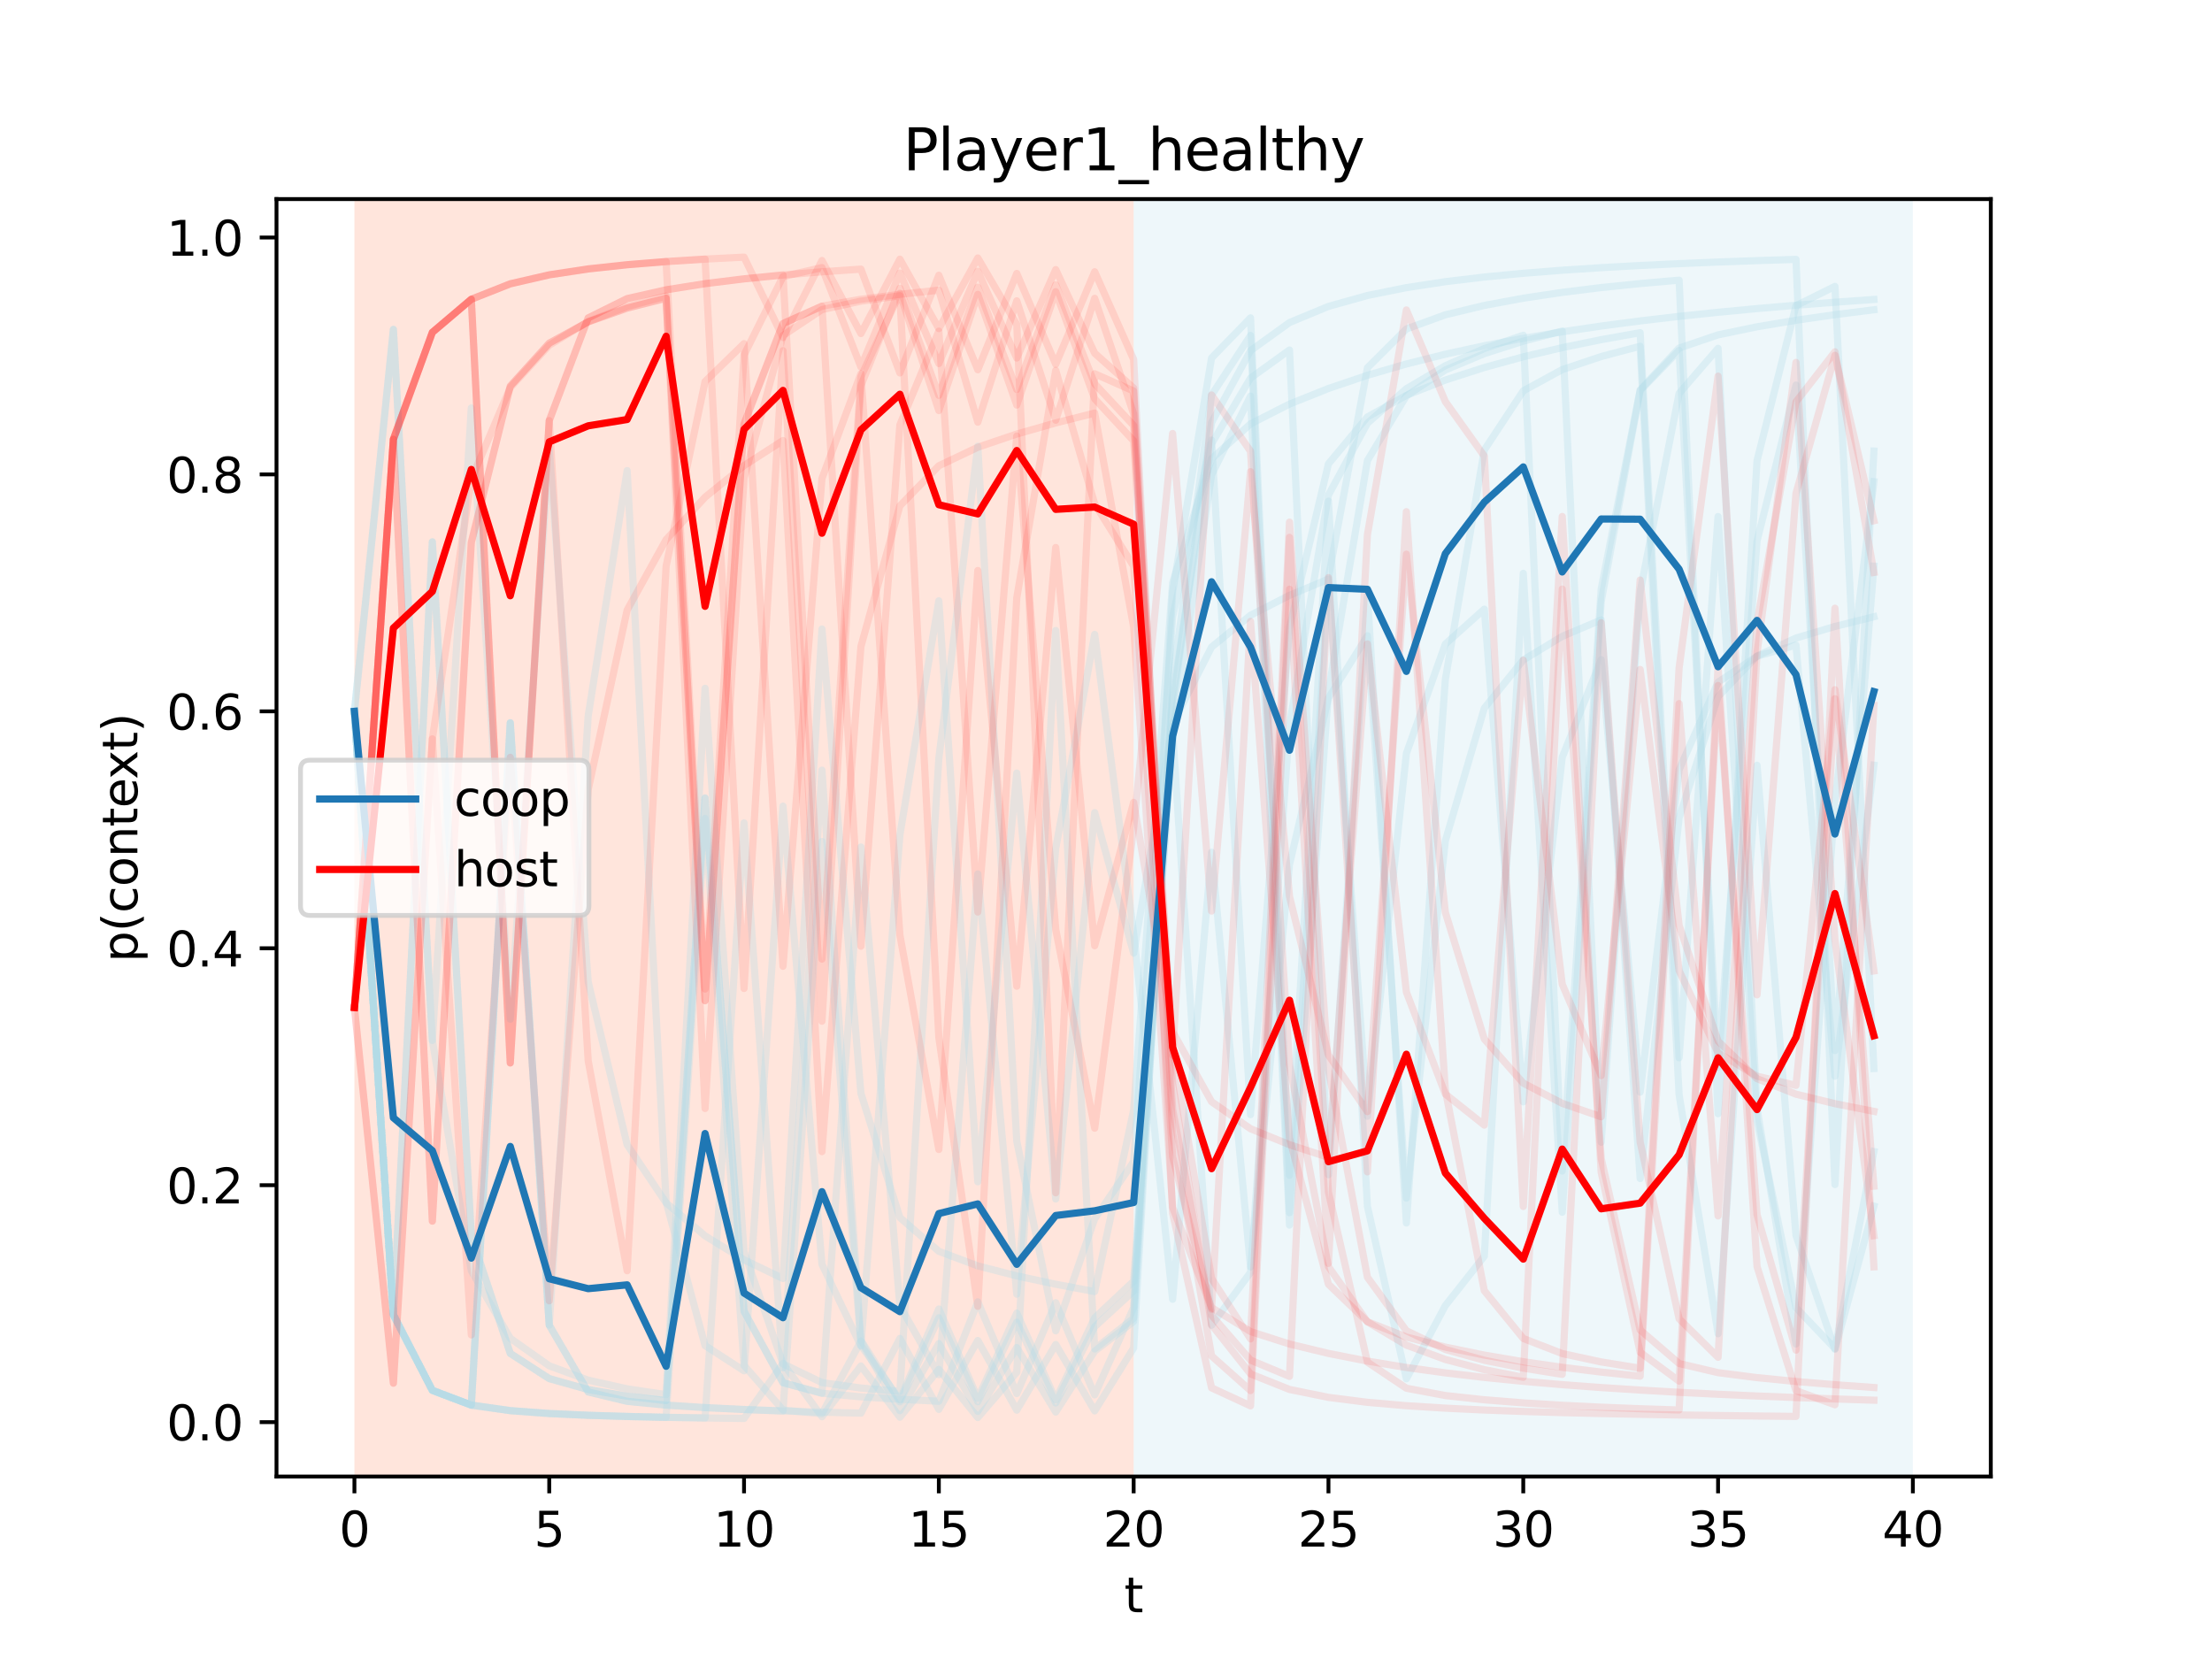 <?xml version="1.0" encoding="utf-8" standalone="no"?>
<!DOCTYPE svg PUBLIC "-//W3C//DTD SVG 1.1//EN"
  "http://www.w3.org/Graphics/SVG/1.1/DTD/svg11.dtd">
<svg height="345.6pt" version="1.1" viewBox="0 0 460.8 345.6" width="460.8pt" xmlns="http://www.w3.org/2000/svg" xmlns:xlink="http://www.w3.org/1999/xlink">
 <defs>
  <style type="text/css">*{stroke-linecap:butt;stroke-linejoin:round;}</style>
 </defs>
 <g id="figure_1">
  <g id="patch_1">
   <path d="M 0 345.6 
L 460.8 345.6 
L 460.8 0 
L 0 0 
z
" style="fill:#ffffff;"/>
  </g>
  <g id="axes_1">
   <g id="patch_2">
    <path d="M 57.6 307.584 
L 414.72 307.584 
L 414.72 41.472 
L 57.6 41.472 
z
" style="fill:#ffffff;"/>
   </g>
   <g id="patch_3">
    <path clip-path="url(#pda329b5244)" d="M 73.833 307.584 
L 73.833 41.472 
L 236.16 41.472 
L 236.16 307.584 
z
" style="fill:#ff7f50;opacity:0.2;"/>
   </g>
   <g id="patch_4">
    <path clip-path="url(#pda329b5244)" d="M 236.16 307.584 
L 236.16 41.472 
L 398.487 41.472 
L 398.487 307.584 
z
" style="fill:#add8e6;opacity:0.2;"/>
   </g>
   <g id="matplotlib.axis_1">
    <g id="xtick_1">
     <g id="line2d_1">
      <defs>
       <path d="M 0 0 
L 0 3.5 
" id="ma92efd632b" style="stroke:#000000;stroke-width:0.8;"/>
      </defs>
      <g>
       <use style="stroke:#000000;stroke-width:0.8;" x="73.833" xlink:href="#ma92efd632b" y="307.584"/>
      </g>
     </g>
     <g id="text_1">
      <!-- 0 -->
      <g transform="translate(70.651 322.182)scale(0.1 -0.1)">
       <defs>
        <path d="M 2034 4250 
Q 1547 4250 1301 3770 
Q 1056 3291 1056 2328 
Q 1056 1369 1301 889 
Q 1547 409 2034 409 
Q 2525 409 2770 889 
Q 3016 1369 3016 2328 
Q 3016 3291 2770 3770 
Q 2525 4250 2034 4250 
z
M 2034 4750 
Q 2819 4750 3233 4129 
Q 3647 3509 3647 2328 
Q 3647 1150 3233 529 
Q 2819 -91 2034 -91 
Q 1250 -91 836 529 
Q 422 1150 422 2328 
Q 422 3509 836 4129 
Q 1250 4750 2034 4750 
z
" id="DejaVuSans-30" transform="scale(0.016)"/>
       </defs>
       <use xlink:href="#DejaVuSans-30"/>
      </g>
     </g>
    </g>
    <g id="xtick_2">
     <g id="line2d_2">
      <g>
       <use style="stroke:#000000;stroke-width:0.8;" x="114.415" xlink:href="#ma92efd632b" y="307.584"/>
      </g>
     </g>
     <g id="text_2">
      <!-- 5 -->
      <g transform="translate(111.233 322.182)scale(0.1 -0.1)">
       <defs>
        <path d="M 691 4666 
L 3169 4666 
L 3169 4134 
L 1269 4134 
L 1269 2991 
Q 1406 3038 1543 3061 
Q 1681 3084 1819 3084 
Q 2600 3084 3056 2656 
Q 3513 2228 3513 1497 
Q 3513 744 3044 326 
Q 2575 -91 1722 -91 
Q 1428 -91 1123 -41 
Q 819 9 494 109 
L 494 744 
Q 775 591 1075 516 
Q 1375 441 1709 441 
Q 2250 441 2565 725 
Q 2881 1009 2881 1497 
Q 2881 1984 2565 2268 
Q 2250 2553 1709 2553 
Q 1456 2553 1204 2497 
Q 953 2441 691 2322 
L 691 4666 
z
" id="DejaVuSans-35" transform="scale(0.016)"/>
       </defs>
       <use xlink:href="#DejaVuSans-35"/>
      </g>
     </g>
    </g>
    <g id="xtick_3">
     <g id="line2d_3">
      <g>
       <use style="stroke:#000000;stroke-width:0.8;" x="154.996" xlink:href="#ma92efd632b" y="307.584"/>
      </g>
     </g>
     <g id="text_3">
      <!-- 10 -->
      <g transform="translate(148.634 322.182)scale(0.1 -0.1)">
       <defs>
        <path d="M 794 531 
L 1825 531 
L 1825 4091 
L 703 3866 
L 703 4441 
L 1819 4666 
L 2450 4666 
L 2450 531 
L 3481 531 
L 3481 0 
L 794 0 
L 794 531 
z
" id="DejaVuSans-31" transform="scale(0.016)"/>
       </defs>
       <use xlink:href="#DejaVuSans-31"/>
       <use x="63.623" xlink:href="#DejaVuSans-30"/>
      </g>
     </g>
    </g>
    <g id="xtick_4">
     <g id="line2d_4">
      <g>
       <use style="stroke:#000000;stroke-width:0.8;" x="195.578" xlink:href="#ma92efd632b" y="307.584"/>
      </g>
     </g>
     <g id="text_4">
      <!-- 15 -->
      <g transform="translate(189.216 322.182)scale(0.1 -0.1)">
       <use xlink:href="#DejaVuSans-31"/>
       <use x="63.623" xlink:href="#DejaVuSans-35"/>
      </g>
     </g>
    </g>
    <g id="xtick_5">
     <g id="line2d_5">
      <g>
       <use style="stroke:#000000;stroke-width:0.8;" x="236.16" xlink:href="#ma92efd632b" y="307.584"/>
      </g>
     </g>
     <g id="text_5">
      <!-- 20 -->
      <g transform="translate(229.798 322.182)scale(0.1 -0.1)">
       <defs>
        <path d="M 1228 531 
L 3431 531 
L 3431 0 
L 469 0 
L 469 531 
Q 828 903 1448 1529 
Q 2069 2156 2228 2338 
Q 2531 2678 2651 2914 
Q 2772 3150 2772 3378 
Q 2772 3750 2511 3984 
Q 2250 4219 1831 4219 
Q 1534 4219 1204 4116 
Q 875 4013 500 3803 
L 500 4441 
Q 881 4594 1212 4672 
Q 1544 4750 1819 4750 
Q 2544 4750 2975 4387 
Q 3406 4025 3406 3419 
Q 3406 3131 3298 2873 
Q 3191 2616 2906 2266 
Q 2828 2175 2409 1742 
Q 1991 1309 1228 531 
z
" id="DejaVuSans-32" transform="scale(0.016)"/>
       </defs>
       <use xlink:href="#DejaVuSans-32"/>
       <use x="63.623" xlink:href="#DejaVuSans-30"/>
      </g>
     </g>
    </g>
    <g id="xtick_6">
     <g id="line2d_6">
      <g>
       <use style="stroke:#000000;stroke-width:0.8;" x="276.742" xlink:href="#ma92efd632b" y="307.584"/>
      </g>
     </g>
     <g id="text_6">
      <!-- 25 -->
      <g transform="translate(270.379 322.182)scale(0.1 -0.1)">
       <use xlink:href="#DejaVuSans-32"/>
       <use x="63.623" xlink:href="#DejaVuSans-35"/>
      </g>
     </g>
    </g>
    <g id="xtick_7">
     <g id="line2d_7">
      <g>
       <use style="stroke:#000000;stroke-width:0.8;" x="317.324" xlink:href="#ma92efd632b" y="307.584"/>
      </g>
     </g>
     <g id="text_7">
      <!-- 30 -->
      <g transform="translate(310.961 322.182)scale(0.1 -0.1)">
       <defs>
        <path d="M 2597 2516 
Q 3050 2419 3304 2112 
Q 3559 1806 3559 1356 
Q 3559 666 3084 287 
Q 2609 -91 1734 -91 
Q 1441 -91 1130 -33 
Q 819 25 488 141 
L 488 750 
Q 750 597 1062 519 
Q 1375 441 1716 441 
Q 2309 441 2620 675 
Q 2931 909 2931 1356 
Q 2931 1769 2642 2001 
Q 2353 2234 1838 2234 
L 1294 2234 
L 1294 2753 
L 1863 2753 
Q 2328 2753 2575 2939 
Q 2822 3125 2822 3475 
Q 2822 3834 2567 4026 
Q 2313 4219 1838 4219 
Q 1578 4219 1281 4162 
Q 984 4106 628 3988 
L 628 4550 
Q 988 4650 1302 4700 
Q 1616 4750 1894 4750 
Q 2613 4750 3031 4423 
Q 3450 4097 3450 3541 
Q 3450 3153 3228 2886 
Q 3006 2619 2597 2516 
z
" id="DejaVuSans-33" transform="scale(0.016)"/>
       </defs>
       <use xlink:href="#DejaVuSans-33"/>
       <use x="63.623" xlink:href="#DejaVuSans-30"/>
      </g>
     </g>
    </g>
    <g id="xtick_8">
     <g id="line2d_8">
      <g>
       <use style="stroke:#000000;stroke-width:0.8;" x="357.905" xlink:href="#ma92efd632b" y="307.584"/>
      </g>
     </g>
     <g id="text_8">
      <!-- 35 -->
      <g transform="translate(351.543 322.182)scale(0.1 -0.1)">
       <use xlink:href="#DejaVuSans-33"/>
       <use x="63.623" xlink:href="#DejaVuSans-35"/>
      </g>
     </g>
    </g>
    <g id="xtick_9">
     <g id="line2d_9">
      <g>
       <use style="stroke:#000000;stroke-width:0.8;" x="398.487" xlink:href="#ma92efd632b" y="307.584"/>
      </g>
     </g>
     <g id="text_9">
      <!-- 40 -->
      <g transform="translate(392.125 322.182)scale(0.1 -0.1)">
       <defs>
        <path d="M 2419 4116 
L 825 1625 
L 2419 1625 
L 2419 4116 
z
M 2253 4666 
L 3047 4666 
L 3047 1625 
L 3713 1625 
L 3713 1100 
L 3047 1100 
L 3047 0 
L 2419 0 
L 2419 1100 
L 313 1100 
L 313 1709 
L 2253 4666 
z
" id="DejaVuSans-34" transform="scale(0.016)"/>
       </defs>
       <use xlink:href="#DejaVuSans-34"/>
       <use x="63.623" xlink:href="#DejaVuSans-30"/>
      </g>
     </g>
    </g>
    <g id="text_10">
     <!-- t -->
     <g transform="translate(234.2 335.861)scale(0.1 -0.1)">
      <defs>
       <path d="M 1172 4494 
L 1172 3500 
L 2356 3500 
L 2356 3053 
L 1172 3053 
L 1172 1153 
Q 1172 725 1289 603 
Q 1406 481 1766 481 
L 2356 481 
L 2356 0 
L 1766 0 
Q 1100 0 847 248 
Q 594 497 594 1153 
L 594 3053 
L 172 3053 
L 172 3500 
L 594 3500 
L 594 4494 
L 1172 4494 
z
" id="DejaVuSans-74" transform="scale(0.016)"/>
      </defs>
      <use xlink:href="#DejaVuSans-74"/>
     </g>
    </g>
   </g>
   <g id="matplotlib.axis_2">
    <g id="ytick_1">
     <g id="line2d_10">
      <defs>
       <path d="M 0 0 
L -3.5 0 
" id="m565818ce09" style="stroke:#000000;stroke-width:0.8;"/>
      </defs>
      <g>
       <use style="stroke:#000000;stroke-width:0.8;" x="57.6" xlink:href="#m565818ce09" y="296.255"/>
      </g>
     </g>
     <g id="text_11">
      <!-- 0.0 -->
      <g transform="translate(34.697 300.054)scale(0.1 -0.1)">
       <defs>
        <path d="M 684 794 
L 1344 794 
L 1344 0 
L 684 0 
L 684 794 
z
" id="DejaVuSans-2e" transform="scale(0.016)"/>
       </defs>
       <use xlink:href="#DejaVuSans-30"/>
       <use x="63.623" xlink:href="#DejaVuSans-2e"/>
       <use x="95.41" xlink:href="#DejaVuSans-30"/>
      </g>
     </g>
    </g>
    <g id="ytick_2">
     <g id="line2d_11">
      <g>
       <use style="stroke:#000000;stroke-width:0.8;" x="57.6" xlink:href="#m565818ce09" y="246.898"/>
      </g>
     </g>
     <g id="text_12">
      <!-- 0.2 -->
      <g transform="translate(34.697 250.698)scale(0.1 -0.1)">
       <use xlink:href="#DejaVuSans-30"/>
       <use x="63.623" xlink:href="#DejaVuSans-2e"/>
       <use x="95.41" xlink:href="#DejaVuSans-32"/>
      </g>
     </g>
    </g>
    <g id="ytick_3">
     <g id="line2d_12">
      <g>
       <use style="stroke:#000000;stroke-width:0.8;" x="57.6" xlink:href="#m565818ce09" y="197.542"/>
      </g>
     </g>
     <g id="text_13">
      <!-- 0.4 -->
      <g transform="translate(34.697 201.341)scale(0.1 -0.1)">
       <use xlink:href="#DejaVuSans-30"/>
       <use x="63.623" xlink:href="#DejaVuSans-2e"/>
       <use x="95.41" xlink:href="#DejaVuSans-34"/>
      </g>
     </g>
    </g>
    <g id="ytick_4">
     <g id="line2d_13">
      <g>
       <use style="stroke:#000000;stroke-width:0.8;" x="57.6" xlink:href="#m565818ce09" y="148.186"/>
      </g>
     </g>
     <g id="text_14">
      <!-- 0.6 -->
      <g transform="translate(34.697 151.985)scale(0.1 -0.1)">
       <defs>
        <path d="M 2113 2584 
Q 1688 2584 1439 2293 
Q 1191 2003 1191 1497 
Q 1191 994 1439 701 
Q 1688 409 2113 409 
Q 2538 409 2786 701 
Q 3034 994 3034 1497 
Q 3034 2003 2786 2293 
Q 2538 2584 2113 2584 
z
M 3366 4563 
L 3366 3988 
Q 3128 4100 2886 4159 
Q 2644 4219 2406 4219 
Q 1781 4219 1451 3797 
Q 1122 3375 1075 2522 
Q 1259 2794 1537 2939 
Q 1816 3084 2150 3084 
Q 2853 3084 3261 2657 
Q 3669 2231 3669 1497 
Q 3669 778 3244 343 
Q 2819 -91 2113 -91 
Q 1303 -91 875 529 
Q 447 1150 447 2328 
Q 447 3434 972 4092 
Q 1497 4750 2381 4750 
Q 2619 4750 2861 4703 
Q 3103 4656 3366 4563 
z
" id="DejaVuSans-36" transform="scale(0.016)"/>
       </defs>
       <use xlink:href="#DejaVuSans-30"/>
       <use x="63.623" xlink:href="#DejaVuSans-2e"/>
       <use x="95.41" xlink:href="#DejaVuSans-36"/>
      </g>
     </g>
    </g>
    <g id="ytick_5">
     <g id="line2d_14">
      <g>
       <use style="stroke:#000000;stroke-width:0.8;" x="57.6" xlink:href="#m565818ce09" y="98.83"/>
      </g>
     </g>
     <g id="text_15">
      <!-- 0.8 -->
      <g transform="translate(34.697 102.629)scale(0.1 -0.1)">
       <defs>
        <path d="M 2034 2216 
Q 1584 2216 1326 1975 
Q 1069 1734 1069 1313 
Q 1069 891 1326 650 
Q 1584 409 2034 409 
Q 2484 409 2743 651 
Q 3003 894 3003 1313 
Q 3003 1734 2745 1975 
Q 2488 2216 2034 2216 
z
M 1403 2484 
Q 997 2584 770 2862 
Q 544 3141 544 3541 
Q 544 4100 942 4425 
Q 1341 4750 2034 4750 
Q 2731 4750 3128 4425 
Q 3525 4100 3525 3541 
Q 3525 3141 3298 2862 
Q 3072 2584 2669 2484 
Q 3125 2378 3379 2068 
Q 3634 1759 3634 1313 
Q 3634 634 3220 271 
Q 2806 -91 2034 -91 
Q 1263 -91 848 271 
Q 434 634 434 1313 
Q 434 1759 690 2068 
Q 947 2378 1403 2484 
z
M 1172 3481 
Q 1172 3119 1398 2916 
Q 1625 2713 2034 2713 
Q 2441 2713 2670 2916 
Q 2900 3119 2900 3481 
Q 2900 3844 2670 4047 
Q 2441 4250 2034 4250 
Q 1625 4250 1398 4047 
Q 1172 3844 1172 3481 
z
" id="DejaVuSans-38" transform="scale(0.016)"/>
       </defs>
       <use xlink:href="#DejaVuSans-30"/>
       <use x="63.623" xlink:href="#DejaVuSans-2e"/>
       <use x="95.41" xlink:href="#DejaVuSans-38"/>
      </g>
     </g>
    </g>
    <g id="ytick_6">
     <g id="line2d_15">
      <g>
       <use style="stroke:#000000;stroke-width:0.8;" x="57.6" xlink:href="#m565818ce09" y="49.473"/>
      </g>
     </g>
     <g id="text_16">
      <!-- 1.0 -->
      <g transform="translate(34.697 53.272)scale(0.1 -0.1)">
       <use xlink:href="#DejaVuSans-31"/>
       <use x="63.623" xlink:href="#DejaVuSans-2e"/>
       <use x="95.41" xlink:href="#DejaVuSans-30"/>
      </g>
     </g>
    </g>
    <g id="text_17">
     <!-- p(context) -->
     <g transform="translate(28.617 200.45)rotate(-90)scale(0.1 -0.1)">
      <defs>
       <path d="M 1159 525 
L 1159 -1331 
L 581 -1331 
L 581 3500 
L 1159 3500 
L 1159 2969 
Q 1341 3281 1617 3432 
Q 1894 3584 2278 3584 
Q 2916 3584 3314 3078 
Q 3713 2572 3713 1747 
Q 3713 922 3314 415 
Q 2916 -91 2278 -91 
Q 1894 -91 1617 61 
Q 1341 213 1159 525 
z
M 3116 1747 
Q 3116 2381 2855 2742 
Q 2594 3103 2138 3103 
Q 1681 3103 1420 2742 
Q 1159 2381 1159 1747 
Q 1159 1113 1420 752 
Q 1681 391 2138 391 
Q 2594 391 2855 752 
Q 3116 1113 3116 1747 
z
" id="DejaVuSans-70" transform="scale(0.016)"/>
       <path d="M 1984 4856 
Q 1566 4138 1362 3434 
Q 1159 2731 1159 2009 
Q 1159 1288 1364 580 
Q 1569 -128 1984 -844 
L 1484 -844 
Q 1016 -109 783 600 
Q 550 1309 550 2009 
Q 550 2706 781 3412 
Q 1013 4119 1484 4856 
L 1984 4856 
z
" id="DejaVuSans-28" transform="scale(0.016)"/>
       <path d="M 3122 3366 
L 3122 2828 
Q 2878 2963 2633 3030 
Q 2388 3097 2138 3097 
Q 1578 3097 1268 2742 
Q 959 2388 959 1747 
Q 959 1106 1268 751 
Q 1578 397 2138 397 
Q 2388 397 2633 464 
Q 2878 531 3122 666 
L 3122 134 
Q 2881 22 2623 -34 
Q 2366 -91 2075 -91 
Q 1284 -91 818 406 
Q 353 903 353 1747 
Q 353 2603 823 3093 
Q 1294 3584 2113 3584 
Q 2378 3584 2631 3529 
Q 2884 3475 3122 3366 
z
" id="DejaVuSans-63" transform="scale(0.016)"/>
       <path d="M 1959 3097 
Q 1497 3097 1228 2736 
Q 959 2375 959 1747 
Q 959 1119 1226 758 
Q 1494 397 1959 397 
Q 2419 397 2687 759 
Q 2956 1122 2956 1747 
Q 2956 2369 2687 2733 
Q 2419 3097 1959 3097 
z
M 1959 3584 
Q 2709 3584 3137 3096 
Q 3566 2609 3566 1747 
Q 3566 888 3137 398 
Q 2709 -91 1959 -91 
Q 1206 -91 779 398 
Q 353 888 353 1747 
Q 353 2609 779 3096 
Q 1206 3584 1959 3584 
z
" id="DejaVuSans-6f" transform="scale(0.016)"/>
       <path d="M 3513 2113 
L 3513 0 
L 2938 0 
L 2938 2094 
Q 2938 2591 2744 2837 
Q 2550 3084 2163 3084 
Q 1697 3084 1428 2787 
Q 1159 2491 1159 1978 
L 1159 0 
L 581 0 
L 581 3500 
L 1159 3500 
L 1159 2956 
Q 1366 3272 1645 3428 
Q 1925 3584 2291 3584 
Q 2894 3584 3203 3211 
Q 3513 2838 3513 2113 
z
" id="DejaVuSans-6e" transform="scale(0.016)"/>
       <path d="M 3597 1894 
L 3597 1613 
L 953 1613 
Q 991 1019 1311 708 
Q 1631 397 2203 397 
Q 2534 397 2845 478 
Q 3156 559 3463 722 
L 3463 178 
Q 3153 47 2828 -22 
Q 2503 -91 2169 -91 
Q 1331 -91 842 396 
Q 353 884 353 1716 
Q 353 2575 817 3079 
Q 1281 3584 2069 3584 
Q 2775 3584 3186 3129 
Q 3597 2675 3597 1894 
z
M 3022 2063 
Q 3016 2534 2758 2815 
Q 2500 3097 2075 3097 
Q 1594 3097 1305 2825 
Q 1016 2553 972 2059 
L 3022 2063 
z
" id="DejaVuSans-65" transform="scale(0.016)"/>
       <path d="M 3513 3500 
L 2247 1797 
L 3578 0 
L 2900 0 
L 1881 1375 
L 863 0 
L 184 0 
L 1544 1831 
L 300 3500 
L 978 3500 
L 1906 2253 
L 2834 3500 
L 3513 3500 
z
" id="DejaVuSans-78" transform="scale(0.016)"/>
       <path d="M 513 4856 
L 1013 4856 
Q 1481 4119 1714 3412 
Q 1947 2706 1947 2009 
Q 1947 1309 1714 600 
Q 1481 -109 1013 -844 
L 513 -844 
Q 928 -128 1133 580 
Q 1338 1288 1338 2009 
Q 1338 2731 1133 3434 
Q 928 4138 513 4856 
z
" id="DejaVuSans-29" transform="scale(0.016)"/>
      </defs>
      <use xlink:href="#DejaVuSans-70"/>
      <use x="63.477" xlink:href="#DejaVuSans-28"/>
      <use x="102.49" xlink:href="#DejaVuSans-63"/>
      <use x="157.471" xlink:href="#DejaVuSans-6f"/>
      <use x="218.652" xlink:href="#DejaVuSans-6e"/>
      <use x="282.031" xlink:href="#DejaVuSans-74"/>
      <use x="321.24" xlink:href="#DejaVuSans-65"/>
      <use x="381.014" xlink:href="#DejaVuSans-78"/>
      <use x="440.193" xlink:href="#DejaVuSans-74"/>
      <use x="479.402" xlink:href="#DejaVuSans-29"/>
     </g>
    </g>
   </g>
   <g id="line2d_16">
    <path clip-path="url(#pda329b5244)" d="M 73.833 148.186 
L 81.949 68.617 
L 90.065 216.739 
L 98.182 84.985 
L 106.298 212.319 
L 114.415 93.443 
L 122.531 204.546 
L 130.647 238.477 
L 138.764 250.573 
L 146.88 257.454 
L 154.996 262.438 
L 163.113 266.34 
L 171.229 131.033 
L 179.345 227.76 
L 187.462 253.643 
L 195.578 260.673 
L 203.695 263.707 
L 211.811 265.793 
L 219.927 267.531 
L 228.044 269.057 
L 236.16 231.264 
L 244.276 121.409 
L 252.393 95.573 
L 260.509 88.297 
L 268.625 84.175 
L 276.742 80.925 
L 284.858 78.178 
L 292.975 75.823 
L 301.091 73.788 
L 309.207 72.021 
L 317.324 70.477 
L 325.44 69.12 
L 333.556 67.92 
L 341.673 66.855 
L 349.789 65.904 
L 357.905 65.051 
L 366.022 64.282 
L 374.138 63.587 
L 382.255 62.956 
L 390.371 62.38 
" style="fill:none;stroke:#add8e6;stroke-linecap:square;stroke-opacity:0.3;stroke-width:1.5;"/>
   </g>
   <g id="line2d_17">
    <path clip-path="url(#pda329b5244)" d="M 73.833 148.186 
L 81.949 273.907 
L 90.065 289.641 
L 98.182 292.709 
L 106.298 293.861 
L 114.415 294.462 
L 122.531 294.83 
L 130.647 295.077 
L 138.764 295.254 
L 146.88 170.496 
L 154.996 284.442 
L 163.113 293.727 
L 171.229 294.515 
L 179.345 279.372 
L 187.462 293.857 
L 195.578 279.879 
L 203.695 294.011 
L 211.811 280.726 
L 219.927 294.161 
L 228.044 281.459 
L 236.16 275.275 
L 244.276 147.203 
L 252.393 88.029 
L 260.509 73.042 
L 268.625 67.192 
L 276.742 63.825 
L 284.858 61.558 
L 292.975 59.92 
L 301.091 58.68 
L 309.207 57.71 
L 317.324 56.931 
L 325.44 56.292 
L 333.556 55.759 
L 341.673 55.308 
L 349.789 54.92 
L 357.905 54.584 
L 366.022 54.29 
L 374.138 54.031 
L 382.255 246.763 
L 390.371 93.966 
" style="fill:none;stroke:#add8e6;stroke-linecap:square;stroke-opacity:0.3;stroke-width:1.5;"/>
   </g>
   <g id="line2d_18">
    <path clip-path="url(#pda329b5244)" d="M 73.833 148.186 
L 81.949 273.907 
L 90.065 112.88 
L 98.182 257.453 
L 106.298 281.944 
L 114.415 287.189 
L 122.531 289.47 
L 130.647 290.847 
L 138.764 291.781 
L 146.88 166.232 
L 154.996 273.155 
L 163.113 288.048 
L 171.229 290.239 
L 179.345 290.985 
L 187.462 291.493 
L 195.578 291.906 
L 203.695 271.193 
L 211.811 290.304 
L 219.927 271.378 
L 228.044 290.582 
L 236.16 272.368 
L 244.276 145.115 
L 252.393 92.444 
L 260.509 78.764 
L 268.625 72.91 
L 276.742 244.712 
L 284.858 123.97 
L 292.975 254.771 
L 301.091 141.575 
L 309.207 93.745 
L 317.324 81.419 
L 325.44 76.995 
L 333.556 74.273 
L 341.673 72.128 
L 349.789 228.059 
L 357.905 277.835 
L 366.022 159.416 
L 374.138 257.373 
L 382.255 281.095 
L 390.371 251.271 
" style="fill:none;stroke:#add8e6;stroke-linecap:square;stroke-opacity:0.3;stroke-width:1.5;"/>
   </g>
   <g id="line2d_19">
    <path clip-path="url(#pda329b5244)" d="M 73.833 148.186 
L 81.949 273.907 
L 90.065 289.641 
L 98.182 292.709 
L 106.298 150.575 
L 114.415 276.051 
L 122.531 289.961 
L 130.647 291.92 
L 138.764 292.706 
L 146.88 293.231 
L 154.996 293.625 
L 163.113 293.933 
L 171.229 294.178 
L 179.345 294.379 
L 187.462 278.829 
L 195.578 293.599 
L 203.695 279.251 
L 211.811 293.757 
L 219.927 280.077 
L 228.044 293.915 
L 236.16 280.8 
L 244.276 141.639 
L 252.393 82.307 
L 260.509 69.876 
L 268.625 252.633 
L 276.742 120.282 
L 284.858 76.624 
L 292.975 68.527 
L 301.091 65.576 
L 309.207 63.628 
L 317.324 62.12 
L 325.44 60.905 
L 333.556 59.906 
L 341.673 59.071 
L 349.789 58.363 
L 357.905 232.01 
L 366.022 95.968 
L 374.138 63.679 
L 382.255 59.657 
L 390.371 222.59 
" style="fill:none;stroke:#add8e6;stroke-linecap:square;stroke-opacity:0.3;stroke-width:1.5;"/>
   </g>
   <g id="line2d_20">
    <path clip-path="url(#pda329b5244)" d="M 73.833 148.186 
L 81.949 68.617 
L 90.065 216.739 
L 98.182 264.746 
L 106.298 278.788 
L 114.415 284.525 
L 122.531 287.515 
L 130.647 289.324 
L 138.764 290.529 
L 146.88 143.387 
L 154.996 260.729 
L 163.113 284.115 
L 171.229 288.017 
L 179.345 289.155 
L 187.462 289.834 
L 195.578 157.984 
L 203.695 92.963 
L 211.811 237.723 
L 219.927 277.23 
L 228.044 253.889 
L 236.16 241.997 
L 244.276 128.538 
L 252.393 91.677 
L 260.509 232.198 
L 268.625 130.762 
L 276.742 96.614 
L 284.858 86.862 
L 292.975 82.36 
L 301.091 79.172 
L 309.207 76.557 
L 317.324 74.333 
L 325.44 72.418 
L 333.556 70.757 
L 341.673 69.308 
L 349.789 220.358 
L 357.905 107.599 
L 366.022 233.434 
L 374.138 272.411 
L 382.255 280.944 
L 390.371 239.886 
" style="fill:none;stroke:#add8e6;stroke-linecap:square;stroke-opacity:0.3;stroke-width:1.5;"/>
   </g>
   <g id="line2d_21">
    <path clip-path="url(#pda329b5244)" d="M 73.833 148.186 
L 81.949 273.907 
L 90.065 289.641 
L 98.182 292.709 
L 106.298 293.861 
L 114.415 294.462 
L 122.531 294.83 
L 130.647 295.077 
L 138.764 295.254 
L 146.88 295.386 
L 154.996 295.488 
L 163.113 284.005 
L 171.229 295.131 
L 179.345 284.559 
L 187.462 295.22 
L 195.578 285.272 
L 203.695 295.299 
L 211.811 285.871 
L 219.927 131.351 
L 228.044 281.016 
L 236.16 274.623 
L 244.276 123.286 
L 252.393 74.575 
L 260.509 66.216 
L 268.625 244.826 
L 276.742 104.387 
L 284.858 251.312 
L 292.975 287.226 
L 301.091 271.986 
L 309.207 261.686 
L 317.324 119.431 
L 325.44 252.532 
L 333.556 125.327 
L 341.673 81.384 
L 349.789 72.995 
L 357.905 222.375 
L 366.022 112.698 
L 374.138 80.219 
L 382.255 218.868 
L 390.371 117.949 
" style="fill:none;stroke:#add8e6;stroke-linecap:square;stroke-opacity:0.3;stroke-width:1.5;"/>
   </g>
   <g id="line2d_22">
    <path clip-path="url(#pda329b5244)" d="M 73.833 148.186 
L 81.949 273.907 
L 90.065 289.641 
L 98.182 292.709 
L 106.298 150.575 
L 114.415 276.051 
L 122.531 289.961 
L 130.647 291.92 
L 138.764 292.706 
L 146.88 293.231 
L 154.996 293.625 
L 163.113 293.933 
L 171.229 175.298 
L 179.345 280.281 
L 187.462 291.596 
L 195.578 272.677 
L 203.695 291.304 
L 211.811 273.532 
L 219.927 291.601 
L 228.044 274.529 
L 236.16 266.898 
L 244.276 152.292 
L 252.393 276.081 
L 260.509 265.058 
L 268.625 151.085 
L 276.742 103.12 
L 284.858 88.161 
L 292.975 80.978 
L 301.091 76.191 
L 309.207 72.62 
L 317.324 69.845 
L 325.44 243.942 
L 333.556 122.718 
L 341.673 81.214 
L 349.789 72.515 
L 357.905 69.759 
L 366.022 68.075 
L 374.138 66.717 
L 382.255 65.55 
L 390.371 64.531 
" style="fill:none;stroke:#add8e6;stroke-linecap:square;stroke-opacity:0.3;stroke-width:1.5;"/>
   </g>
   <g id="line2d_23">
    <path clip-path="url(#pda329b5244)" d="M 73.833 148.186 
L 81.949 273.907 
L 90.065 289.641 
L 98.182 292.709 
L 106.298 293.861 
L 114.415 294.462 
L 122.531 294.83 
L 130.647 295.077 
L 138.764 295.254 
L 146.88 295.386 
L 154.996 171.431 
L 163.113 284.953 
L 171.229 160.438 
L 179.345 279.186 
L 187.462 292.026 
L 195.578 274.528 
L 203.695 291.996 
L 211.811 275.451 
L 219.927 292.26 
L 228.044 276.373 
L 236.16 268.92 
L 244.276 152.772 
L 252.393 98.912 
L 260.509 82.515 
L 268.625 255.208 
L 276.742 144.118 
L 284.858 95.945 
L 292.975 82.455 
L 301.091 77.069 
L 309.207 73.672 
L 317.324 71.071 
L 325.44 68.964 
L 333.556 237.936 
L 341.673 123.293 
L 349.789 81.947 
L 357.905 72.565 
L 366.022 230.87 
L 374.138 279.986 
L 382.255 166.88 
L 390.371 100.339 
" style="fill:none;stroke:#add8e6;stroke-linecap:square;stroke-opacity:0.3;stroke-width:1.5;"/>
   </g>
   <g id="line2d_24">
    <path clip-path="url(#pda329b5244)" d="M 73.833 148.186 
L 81.949 273.907 
L 90.065 112.88 
L 98.182 257.453 
L 106.298 281.944 
L 114.415 287.189 
L 122.531 289.47 
L 130.647 290.847 
L 138.764 291.781 
L 146.88 166.232 
L 154.996 273.155 
L 163.113 288.048 
L 171.229 290.239 
L 179.345 176.449 
L 187.462 272.008 
L 195.578 286.39 
L 203.695 182.055 
L 211.811 269.604 
L 219.927 176.737 
L 228.044 132.156 
L 236.16 194.381 
L 244.276 270.661 
L 252.393 177.53 
L 260.509 263.925 
L 268.625 180.107 
L 276.742 145.427 
L 284.858 132.444 
L 292.975 249.588 
L 301.091 175.176 
L 309.207 147.528 
L 317.324 137.477 
L 325.44 132.566 
L 333.556 129.135 
L 341.673 245.515 
L 349.789 170.376 
L 357.905 145.108 
L 366.022 136.653 
L 374.138 132.923 
L 382.255 130.498 
L 390.371 128.477 
" style="fill:none;stroke:#add8e6;stroke-linecap:square;stroke-opacity:0.3;stroke-width:1.5;"/>
   </g>
   <g id="line2d_25">
    <path clip-path="url(#pda329b5244)" d="M 73.833 148.186 
L 81.949 273.907 
L 90.065 289.641 
L 98.182 292.709 
L 106.298 150.575 
L 114.415 276.051 
L 122.531 149.121 
L 130.647 98.027 
L 138.764 250.391 
L 146.88 280.314 
L 154.996 285.56 
L 163.113 167.929 
L 171.229 263.369 
L 179.345 280.407 
L 187.462 173.928 
L 195.578 125.159 
L 203.695 246.187 
L 211.811 161.041 
L 219.927 249.775 
L 228.044 169.284 
L 236.16 198.551 
L 244.276 150.778 
L 252.393 134.791 
L 260.509 128.165 
L 268.625 124.02 
L 276.742 120.634 
L 284.858 232.527 
L 292.975 156.959 
L 301.091 134.165 
L 309.207 126.898 
L 317.324 229.536 
L 325.44 157.766 
L 333.556 137.424 
L 341.673 227.512 
L 349.789 160.337 
L 357.905 142.105 
L 366.022 136.705 
L 374.138 134.387 
L 382.255 224.197 
L 390.371 159.407 
" style="fill:none;stroke:#add8e6;stroke-linecap:square;stroke-opacity:0.3;stroke-width:1.5;"/>
   </g>
   <g id="line2d_26">
    <path clip-path="url(#pda329b5244)" d="M 73.833 209.881 
L 81.949 288.146 
L 90.065 153.927 
L 98.182 278.091 
L 106.298 157.769 
L 114.415 270.987 
L 122.531 164.471 
L 130.647 127.085 
L 138.764 112.419 
L 146.88 103.574 
L 154.996 96.995 
L 163.113 91.769 
L 171.229 239.9 
L 179.345 134.685 
L 187.462 105.378 
L 195.578 97.028 
L 203.695 93.171 
L 211.811 90.418 
L 219.927 88.096 
L 228.044 86.05 
L 236.16 130.597 
L 244.276 251.524 
L 252.393 272.396 
L 260.509 277.388 
L 268.625 279.987 
L 276.742 281.944 
L 284.858 283.543 
L 292.975 284.875 
L 301.091 285.994 
L 309.207 286.942 
L 317.324 287.752 
L 325.44 288.449 
L 333.556 289.053 
L 341.673 289.58 
L 349.789 290.042 
L 357.905 290.45 
L 366.022 290.813 
L 374.138 291.136 
L 382.255 291.426 
L 390.371 291.687 
" style="fill:none;stroke:#ff0000;stroke-linecap:square;stroke-opacity:0.1;stroke-width:1.5;"/>
   </g>
   <g id="line2d_27">
    <path clip-path="url(#pda329b5244)" d="M 73.833 209.881 
L 81.949 91.509 
L 90.065 69.237 
L 98.182 62.339 
L 106.298 59.124 
L 114.415 57.256 
L 122.531 56.025 
L 130.647 55.148 
L 138.764 54.491 
L 146.88 206.028 
L 154.996 73.95 
L 163.113 57.612 
L 171.229 55.744 
L 179.345 76.448 
L 187.462 56.877 
L 195.578 75.731 
L 203.695 56.509 
L 211.811 74.582 
L 219.927 56.161 
L 228.044 73.58 
L 236.16 80.851 
L 244.276 225.76 
L 252.393 275.96 
L 260.509 286.211 
L 268.625 289.452 
L 276.742 291.1 
L 284.858 292.131 
L 292.975 292.837 
L 301.091 293.347 
L 309.207 293.733 
L 317.324 294.032 
L 325.44 294.271 
L 333.556 294.466 
L 341.673 294.627 
L 349.789 294.762 
L 357.905 294.878 
L 366.022 294.977 
L 374.138 295.063 
L 382.255 126.703 
L 390.371 263.909 
" style="fill:none;stroke:#ff0000;stroke-linecap:square;stroke-opacity:0.1;stroke-width:1.5;"/>
   </g>
   <g id="line2d_28">
    <path clip-path="url(#pda329b5244)" d="M 73.833 209.881 
L 81.949 91.509 
L 90.065 254.383 
L 98.182 113.001 
L 106.298 80.436 
L 114.415 71.483 
L 122.531 67.051 
L 130.647 64.178 
L 138.764 62.126 
L 146.88 208.47 
L 154.996 88.305 
L 163.113 67.395 
L 171.229 63.779 
L 179.345 62.347 
L 187.462 61.311 
L 195.578 60.447 
L 203.695 87.943 
L 211.811 62.668 
L 219.927 87.533 
L 228.044 62.146 
L 236.16 86.216 
L 244.276 231.102 
L 252.393 273.997 
L 260.509 283.338 
L 268.625 286.728 
L 276.742 120.327 
L 284.858 244.123 
L 292.975 106.593 
L 301.091 227.049 
L 309.207 268.871 
L 317.324 278.829 
L 325.44 281.975 
L 333.556 283.718 
L 341.673 285.029 
L 349.789 139.117 
L 357.905 78.361 
L 366.022 207.241 
L 374.138 102.782 
L 382.255 74.016 
L 390.371 108.472 
" style="fill:none;stroke:#ff0000;stroke-linecap:square;stroke-opacity:0.1;stroke-width:1.5;"/>
   </g>
   <g id="line2d_29">
    <path clip-path="url(#pda329b5244)" d="M 73.833 209.881 
L 81.949 91.509 
L 90.065 69.237 
L 98.182 62.339 
L 106.298 221.428 
L 114.415 87.62 
L 122.531 66.228 
L 130.647 62.208 
L 138.764 60.378 
L 146.88 59.091 
L 154.996 58.09 
L 163.113 57.284 
L 171.229 56.622 
L 179.345 56.068 
L 187.462 77.687 
L 195.578 57.341 
L 203.695 77.028 
L 211.811 56.969 
L 219.927 75.885 
L 228.044 56.612 
L 236.16 74.879 
L 244.276 236.051 
L 252.393 282.462 
L 260.509 289.686 
L 268.625 111.94 
L 276.742 248.377 
L 284.858 283.758 
L 292.975 289.191 
L 301.091 290.718 
L 309.207 291.602 
L 317.324 292.247 
L 325.44 292.746 
L 333.556 293.143 
L 341.673 293.465 
L 349.789 293.73 
L 357.905 138.871 
L 366.022 263.84 
L 374.138 289.699 
L 382.255 292.638 
L 390.371 146.947 
" style="fill:none;stroke:#ff0000;stroke-linecap:square;stroke-opacity:0.1;stroke-width:1.5;"/>
   </g>
   <g id="line2d_30">
    <path clip-path="url(#pda329b5244)" d="M 73.833 209.881 
L 81.949 288.146 
L 90.065 153.927 
L 98.182 99.866 
L 106.298 80.743 
L 114.415 71.922 
L 122.531 66.986 
L 130.647 63.852 
L 138.764 61.689 
L 146.88 230.92 
L 154.996 99.637 
L 163.113 69.89 
L 171.229 64.494 
L 179.345 62.731 
L 187.462 61.604 
L 195.578 216.136 
L 203.695 272.135 
L 211.811 124.528 
L 219.927 77.151 
L 228.044 104.973 
L 236.16 117.938 
L 244.276 240.938 
L 252.393 272.727 
L 260.509 129.445 
L 268.625 237.083 
L 276.742 267.535 
L 284.858 275.338 
L 292.975 278.529 
L 301.091 280.629 
L 309.207 282.292 
L 317.324 283.673 
L 325.44 284.838 
L 333.556 285.83 
L 341.673 286.681 
L 349.789 146.572 
L 357.905 253.294 
L 366.022 129.721 
L 374.138 83.717 
L 382.255 73.284 
L 390.371 119.252 
" style="fill:none;stroke:#ff0000;stroke-linecap:square;stroke-opacity:0.1;stroke-width:1.5;"/>
   </g>
   <g id="line2d_31">
    <path clip-path="url(#pda329b5244)" d="M 73.833 209.881 
L 81.949 91.509 
L 90.065 69.237 
L 98.182 62.339 
L 106.298 59.124 
L 114.415 57.256 
L 122.531 56.025 
L 130.647 55.148 
L 138.764 54.491 
L 146.88 53.979 
L 154.996 53.568 
L 163.113 70.303 
L 171.229 54.272 
L 179.345 69.483 
L 187.462 53.991 
L 195.578 68.452 
L 203.695 53.742 
L 211.811 67.578 
L 219.927 248.477 
L 228.044 77.863 
L 236.16 81.462 
L 244.276 252.718 
L 252.393 289.117 
L 260.509 292.867 
L 268.625 122.745 
L 276.742 263.182 
L 284.858 111.382 
L 292.975 64.571 
L 301.091 83.654 
L 309.207 95.025 
L 317.324 251.325 
L 325.44 107.589 
L 333.556 244.204 
L 341.673 281.702 
L 349.789 287.71 
L 357.905 142.799 
L 366.022 253.029 
L 374.138 281.261 
L 382.255 145.542 
L 390.371 247.09 
" style="fill:none;stroke:#ff0000;stroke-linecap:square;stroke-opacity:0.1;stroke-width:1.5;"/>
   </g>
   <g id="line2d_32">
    <path clip-path="url(#pda329b5244)" d="M 73.833 209.881 
L 81.949 91.509 
L 90.065 69.237 
L 98.182 62.339 
L 106.298 221.428 
L 114.415 87.62 
L 122.531 66.228 
L 130.647 62.208 
L 138.764 60.378 
L 146.88 59.091 
L 154.996 58.09 
L 163.113 57.284 
L 171.229 199.79 
L 179.345 78.478 
L 187.462 61.089 
L 195.578 85.525 
L 203.695 61.323 
L 211.811 84.376 
L 219.927 60.767 
L 228.044 83.075 
L 236.16 91.847 
L 244.276 219.822 
L 252.393 82.281 
L 260.509 94.011 
L 268.625 221.813 
L 276.742 263.874 
L 284.858 275.359 
L 292.975 280.215 
L 301.091 283.205 
L 309.207 285.33 
L 317.324 286.921 
L 325.44 122.713 
L 333.556 241.317 
L 341.673 277.06 
L 349.789 284.044 
L 357.905 285.951 
L 366.022 286.987 
L 374.138 287.788 
L 382.255 288.463 
L 390.371 289.045 
" style="fill:none;stroke:#ff0000;stroke-linecap:square;stroke-opacity:0.1;stroke-width:1.5;"/>
   </g>
   <g id="line2d_33">
    <path clip-path="url(#pda329b5244)" d="M 73.833 209.881 
L 81.949 91.509 
L 90.065 69.237 
L 98.182 62.339 
L 106.298 59.124 
L 114.415 57.256 
L 122.531 56.025 
L 130.647 55.148 
L 138.764 54.491 
L 146.88 53.979 
L 154.996 205.919 
L 163.113 73.055 
L 171.229 212.732 
L 179.345 80.35 
L 187.462 60.052 
L 195.578 82.355 
L 203.695 59.833 
L 211.811 81.146 
L 219.927 59.334 
L 228.044 79.952 
L 236.16 88.644 
L 244.276 218.291 
L 252.393 266.328 
L 260.509 278.918 
L 268.625 108.764 
L 276.742 222.782 
L 284.858 266.075 
L 292.975 277.219 
L 301.091 281.124 
L 309.207 283.367 
L 317.324 285.008 
L 325.44 286.303 
L 333.556 129.721 
L 341.673 237.899 
L 349.789 274.731 
L 357.905 282.745 
L 366.022 135.967 
L 374.138 75.498 
L 382.255 195.807 
L 390.371 257.408 
" style="fill:none;stroke:#ff0000;stroke-linecap:square;stroke-opacity:0.1;stroke-width:1.5;"/>
   </g>
   <g id="line2d_34">
    <path clip-path="url(#pda329b5244)" d="M 73.833 209.881 
L 81.949 91.509 
L 90.065 254.383 
L 98.182 113.001 
L 106.298 80.436 
L 114.415 71.483 
L 122.531 67.051 
L 130.647 64.178 
L 138.764 62.126 
L 146.88 208.47 
L 154.996 88.305 
L 163.113 67.395 
L 171.229 63.779 
L 179.345 197.119 
L 187.462 88.504 
L 195.578 68.983 
L 203.695 189.993 
L 211.811 90.829 
L 219.927 193.602 
L 228.044 235.029 
L 236.16 172.504 
L 244.276 90.307 
L 252.393 189.792 
L 260.509 98.26 
L 268.625 186.73 
L 276.742 219.79 
L 284.858 231.57 
L 292.975 115.445 
L 301.091 190.058 
L 309.207 216.448 
L 317.324 225.642 
L 325.44 229.848 
L 333.556 232.642 
L 341.673 120.834 
L 349.789 192.773 
L 357.905 216.894 
L 366.022 224.71 
L 374.138 227.938 
L 382.255 229.915 
L 390.371 231.519 
" style="fill:none;stroke:#ff0000;stroke-linecap:square;stroke-opacity:0.1;stroke-width:1.5;"/>
   </g>
   <g id="line2d_35">
    <path clip-path="url(#pda329b5244)" d="M 73.833 209.881 
L 81.949 91.509 
L 90.065 69.237 
L 98.182 62.339 
L 106.298 221.428 
L 114.415 87.62 
L 122.531 220.979 
L 130.647 264.72 
L 138.764 117.923 
L 146.88 79.483 
L 154.996 71.581 
L 163.113 201.293 
L 171.229 99.687 
L 179.345 77.832 
L 187.462 194.774 
L 195.578 239.46 
L 203.695 118.842 
L 211.811 205.445 
L 219.927 114.051 
L 228.044 197.012 
L 236.16 167.156 
L 244.276 214.909 
L 252.393 229.508 
L 260.509 235.142 
L 268.625 238.461 
L 276.742 241.1 
L 284.858 134.128 
L 292.975 206.663 
L 301.091 227.906 
L 309.207 234.38 
L 317.324 137.519 
L 325.44 205.027 
L 333.556 224.067 
L 341.673 139.463 
L 349.789 202.205 
L 357.905 219.335 
L 366.022 224.195 
L 374.138 226.105 
L 382.255 143.67 
L 390.371 202.26 
" style="fill:none;stroke:#ff0000;stroke-linecap:square;stroke-opacity:0.1;stroke-width:1.5;"/>
   </g>
   <g id="line2d_36">
    <path clip-path="url(#pda329b5244)" d="M 73.833 148.186 
L 81.949 232.849 
L 90.065 239.708 
L 98.182 262.089 
L 106.298 238.83 
L 114.415 266.388 
L 122.531 268.453 
L 130.647 267.659 
L 138.764 284.623 
L 146.88 236.135 
L 154.996 269.365 
L 163.113 274.503 
L 171.229 248.246 
L 179.345 268.253 
L 187.462 273.243 
L 195.578 252.807 
L 203.695 250.797 
L 211.811 263.38 
L 219.927 253.21 
L 228.044 252.226 
L 236.16 250.508 
L 244.276 153.369 
L 252.393 121.192 
L 260.509 134.806 
L 268.625 156.292 
L 276.742 122.404 
L 284.858 122.758 
L 292.975 139.86 
L 301.091 115.338 
L 309.207 104.606 
L 317.324 97.264 
L 325.44 119.15 
L 333.556 108.116 
L 341.673 108.159 
L 349.789 118.577 
L 357.905 138.899 
L 366.022 129.239 
L 374.138 140.531 
L 382.255 173.741 
L 390.371 144.08 
" style="fill:none;stroke:#1f77b4;stroke-linecap:square;stroke-width:1.5;"/>
   </g>
   <g id="line2d_37">
    <path clip-path="url(#pda329b5244)" d="M 73.833 209.881 
L 81.949 130.836 
L 90.065 123.204 
L 98.182 97.799 
L 106.298 124.104 
L 114.415 92.05 
L 122.531 88.707 
L 130.647 87.388 
L 138.764 70.051 
L 146.88 126.308 
L 154.996 89.444 
L 163.113 81.328 
L 171.229 111.08 
L 179.345 89.554 
L 187.462 82.127 
L 195.578 105.146 
L 203.695 107.052 
L 211.811 93.854 
L 219.927 106.106 
L 228.044 105.629 
L 236.16 109.209 
L 244.276 218.142 
L 252.393 243.457 
L 260.509 226.527 
L 268.625 208.37 
L 276.742 242.001 
L 284.858 239.741 
L 292.975 219.614 
L 301.091 244.368 
L 309.207 253.799 
L 317.324 262.295 
L 325.44 239.376 
L 333.556 251.816 
L 341.673 250.634 
L 349.789 240.569 
L 357.905 220.358 
L 366.022 231.148 
L 374.138 216.099 
L 382.255 186.147 
L 390.371 215.759 
" style="fill:none;stroke:#ff0000;stroke-linecap:square;stroke-width:1.5;"/>
   </g>
   <g id="patch_5">
    <path d="M 57.6 307.584 
L 57.6 41.472 
" style="fill:none;stroke:#000000;stroke-linecap:square;stroke-linejoin:miter;stroke-width:0.8;"/>
   </g>
   <g id="patch_6">
    <path d="M 414.72 307.584 
L 414.72 41.472 
" style="fill:none;stroke:#000000;stroke-linecap:square;stroke-linejoin:miter;stroke-width:0.8;"/>
   </g>
   <g id="patch_7">
    <path d="M 57.6 307.584 
L 414.72 307.584 
" style="fill:none;stroke:#000000;stroke-linecap:square;stroke-linejoin:miter;stroke-width:0.8;"/>
   </g>
   <g id="patch_8">
    <path d="M 57.6 41.472 
L 414.72 41.472 
" style="fill:none;stroke:#000000;stroke-linecap:square;stroke-linejoin:miter;stroke-width:0.8;"/>
   </g>
   <g id="text_18">
    <!-- Player1_healthy -->
    <g transform="translate(188.127 35.472)scale(0.12 -0.12)">
     <defs>
      <path d="M 1259 4147 
L 1259 2394 
L 2053 2394 
Q 2494 2394 2734 2622 
Q 2975 2850 2975 3272 
Q 2975 3691 2734 3919 
Q 2494 4147 2053 4147 
L 1259 4147 
z
M 628 4666 
L 2053 4666 
Q 2838 4666 3239 4311 
Q 3641 3956 3641 3272 
Q 3641 2581 3239 2228 
Q 2838 1875 2053 1875 
L 1259 1875 
L 1259 0 
L 628 0 
L 628 4666 
z
" id="DejaVuSans-50" transform="scale(0.016)"/>
      <path d="M 603 4863 
L 1178 4863 
L 1178 0 
L 603 0 
L 603 4863 
z
" id="DejaVuSans-6c" transform="scale(0.016)"/>
      <path d="M 2194 1759 
Q 1497 1759 1228 1600 
Q 959 1441 959 1056 
Q 959 750 1161 570 
Q 1363 391 1709 391 
Q 2188 391 2477 730 
Q 2766 1069 2766 1631 
L 2766 1759 
L 2194 1759 
z
M 3341 1997 
L 3341 0 
L 2766 0 
L 2766 531 
Q 2569 213 2275 61 
Q 1981 -91 1556 -91 
Q 1019 -91 701 211 
Q 384 513 384 1019 
Q 384 1609 779 1909 
Q 1175 2209 1959 2209 
L 2766 2209 
L 2766 2266 
Q 2766 2663 2505 2880 
Q 2244 3097 1772 3097 
Q 1472 3097 1187 3025 
Q 903 2953 641 2809 
L 641 3341 
Q 956 3463 1253 3523 
Q 1550 3584 1831 3584 
Q 2591 3584 2966 3190 
Q 3341 2797 3341 1997 
z
" id="DejaVuSans-61" transform="scale(0.016)"/>
      <path d="M 2059 -325 
Q 1816 -950 1584 -1140 
Q 1353 -1331 966 -1331 
L 506 -1331 
L 506 -850 
L 844 -850 
Q 1081 -850 1212 -737 
Q 1344 -625 1503 -206 
L 1606 56 
L 191 3500 
L 800 3500 
L 1894 763 
L 2988 3500 
L 3597 3500 
L 2059 -325 
z
" id="DejaVuSans-79" transform="scale(0.016)"/>
      <path d="M 2631 2963 
Q 2534 3019 2420 3045 
Q 2306 3072 2169 3072 
Q 1681 3072 1420 2755 
Q 1159 2438 1159 1844 
L 1159 0 
L 581 0 
L 581 3500 
L 1159 3500 
L 1159 2956 
Q 1341 3275 1631 3429 
Q 1922 3584 2338 3584 
Q 2397 3584 2469 3576 
Q 2541 3569 2628 3553 
L 2631 2963 
z
" id="DejaVuSans-72" transform="scale(0.016)"/>
      <path d="M 3263 -1063 
L 3263 -1509 
L -63 -1509 
L -63 -1063 
L 3263 -1063 
z
" id="DejaVuSans-5f" transform="scale(0.016)"/>
      <path d="M 3513 2113 
L 3513 0 
L 2938 0 
L 2938 2094 
Q 2938 2591 2744 2837 
Q 2550 3084 2163 3084 
Q 1697 3084 1428 2787 
Q 1159 2491 1159 1978 
L 1159 0 
L 581 0 
L 581 4863 
L 1159 4863 
L 1159 2956 
Q 1366 3272 1645 3428 
Q 1925 3584 2291 3584 
Q 2894 3584 3203 3211 
Q 3513 2838 3513 2113 
z
" id="DejaVuSans-68" transform="scale(0.016)"/>
     </defs>
     <use xlink:href="#DejaVuSans-50"/>
     <use x="60.303" xlink:href="#DejaVuSans-6c"/>
     <use x="88.086" xlink:href="#DejaVuSans-61"/>
     <use x="149.365" xlink:href="#DejaVuSans-79"/>
     <use x="208.545" xlink:href="#DejaVuSans-65"/>
     <use x="270.068" xlink:href="#DejaVuSans-72"/>
     <use x="311.182" xlink:href="#DejaVuSans-31"/>
     <use x="374.805" xlink:href="#DejaVuSans-5f"/>
     <use x="424.805" xlink:href="#DejaVuSans-68"/>
     <use x="488.184" xlink:href="#DejaVuSans-65"/>
     <use x="549.707" xlink:href="#DejaVuSans-61"/>
     <use x="610.986" xlink:href="#DejaVuSans-6c"/>
     <use x="638.77" xlink:href="#DejaVuSans-74"/>
     <use x="677.979" xlink:href="#DejaVuSans-68"/>
     <use x="741.357" xlink:href="#DejaVuSans-79"/>
    </g>
   </g>
   <g id="legend_1">
    <g id="patch_9">
     <path d="M 64.6 190.706 
L 120.684 190.706 
Q 122.684 190.706 122.684 188.706 
L 122.684 160.35 
Q 122.684 158.35 120.684 158.35 
L 64.6 158.35 
Q 62.6 158.35 62.6 160.35 
L 62.6 188.706 
Q 62.6 190.706 64.6 190.706 
z
" style="fill:#ffffff;opacity:0.8;stroke:#cccccc;stroke-linejoin:miter;"/>
    </g>
    <g id="line2d_38">
     <path d="M 66.6 166.448 
L 86.6 166.448 
" style="fill:none;stroke:#1f77b4;stroke-linecap:square;stroke-width:1.5;"/>
    </g>
    <g id="line2d_39"/>
    <g id="text_19">
     <!-- coop -->
     <g transform="translate(94.6 169.948)scale(0.1 -0.1)">
      <use xlink:href="#DejaVuSans-63"/>
      <use x="54.98" xlink:href="#DejaVuSans-6f"/>
      <use x="116.162" xlink:href="#DejaVuSans-6f"/>
      <use x="177.344" xlink:href="#DejaVuSans-70"/>
     </g>
    </g>
    <g id="line2d_40">
     <path d="M 66.6 181.126 
L 86.6 181.126 
" style="fill:none;stroke:#ff0000;stroke-linecap:square;stroke-width:1.5;"/>
    </g>
    <g id="line2d_41"/>
    <g id="text_20">
     <!-- host -->
     <g transform="translate(94.6 184.626)scale(0.1 -0.1)">
      <defs>
       <path d="M 2834 3397 
L 2834 2853 
Q 2591 2978 2328 3040 
Q 2066 3103 1784 3103 
Q 1356 3103 1142 2972 
Q 928 2841 928 2578 
Q 928 2378 1081 2264 
Q 1234 2150 1697 2047 
L 1894 2003 
Q 2506 1872 2764 1633 
Q 3022 1394 3022 966 
Q 3022 478 2636 193 
Q 2250 -91 1575 -91 
Q 1294 -91 989 -36 
Q 684 19 347 128 
L 347 722 
Q 666 556 975 473 
Q 1284 391 1588 391 
Q 1994 391 2212 530 
Q 2431 669 2431 922 
Q 2431 1156 2273 1281 
Q 2116 1406 1581 1522 
L 1381 1569 
Q 847 1681 609 1914 
Q 372 2147 372 2553 
Q 372 3047 722 3315 
Q 1072 3584 1716 3584 
Q 2034 3584 2315 3537 
Q 2597 3491 2834 3397 
z
" id="DejaVuSans-73" transform="scale(0.016)"/>
      </defs>
      <use xlink:href="#DejaVuSans-68"/>
      <use x="63.379" xlink:href="#DejaVuSans-6f"/>
      <use x="124.561" xlink:href="#DejaVuSans-73"/>
      <use x="176.66" xlink:href="#DejaVuSans-74"/>
     </g>
    </g>
   </g>
  </g>
 </g>
 <defs>
  <clipPath id="pda329b5244">
   <rect height="266.112" width="357.12" x="57.6" y="41.472"/>
  </clipPath>
 </defs>
</svg>
